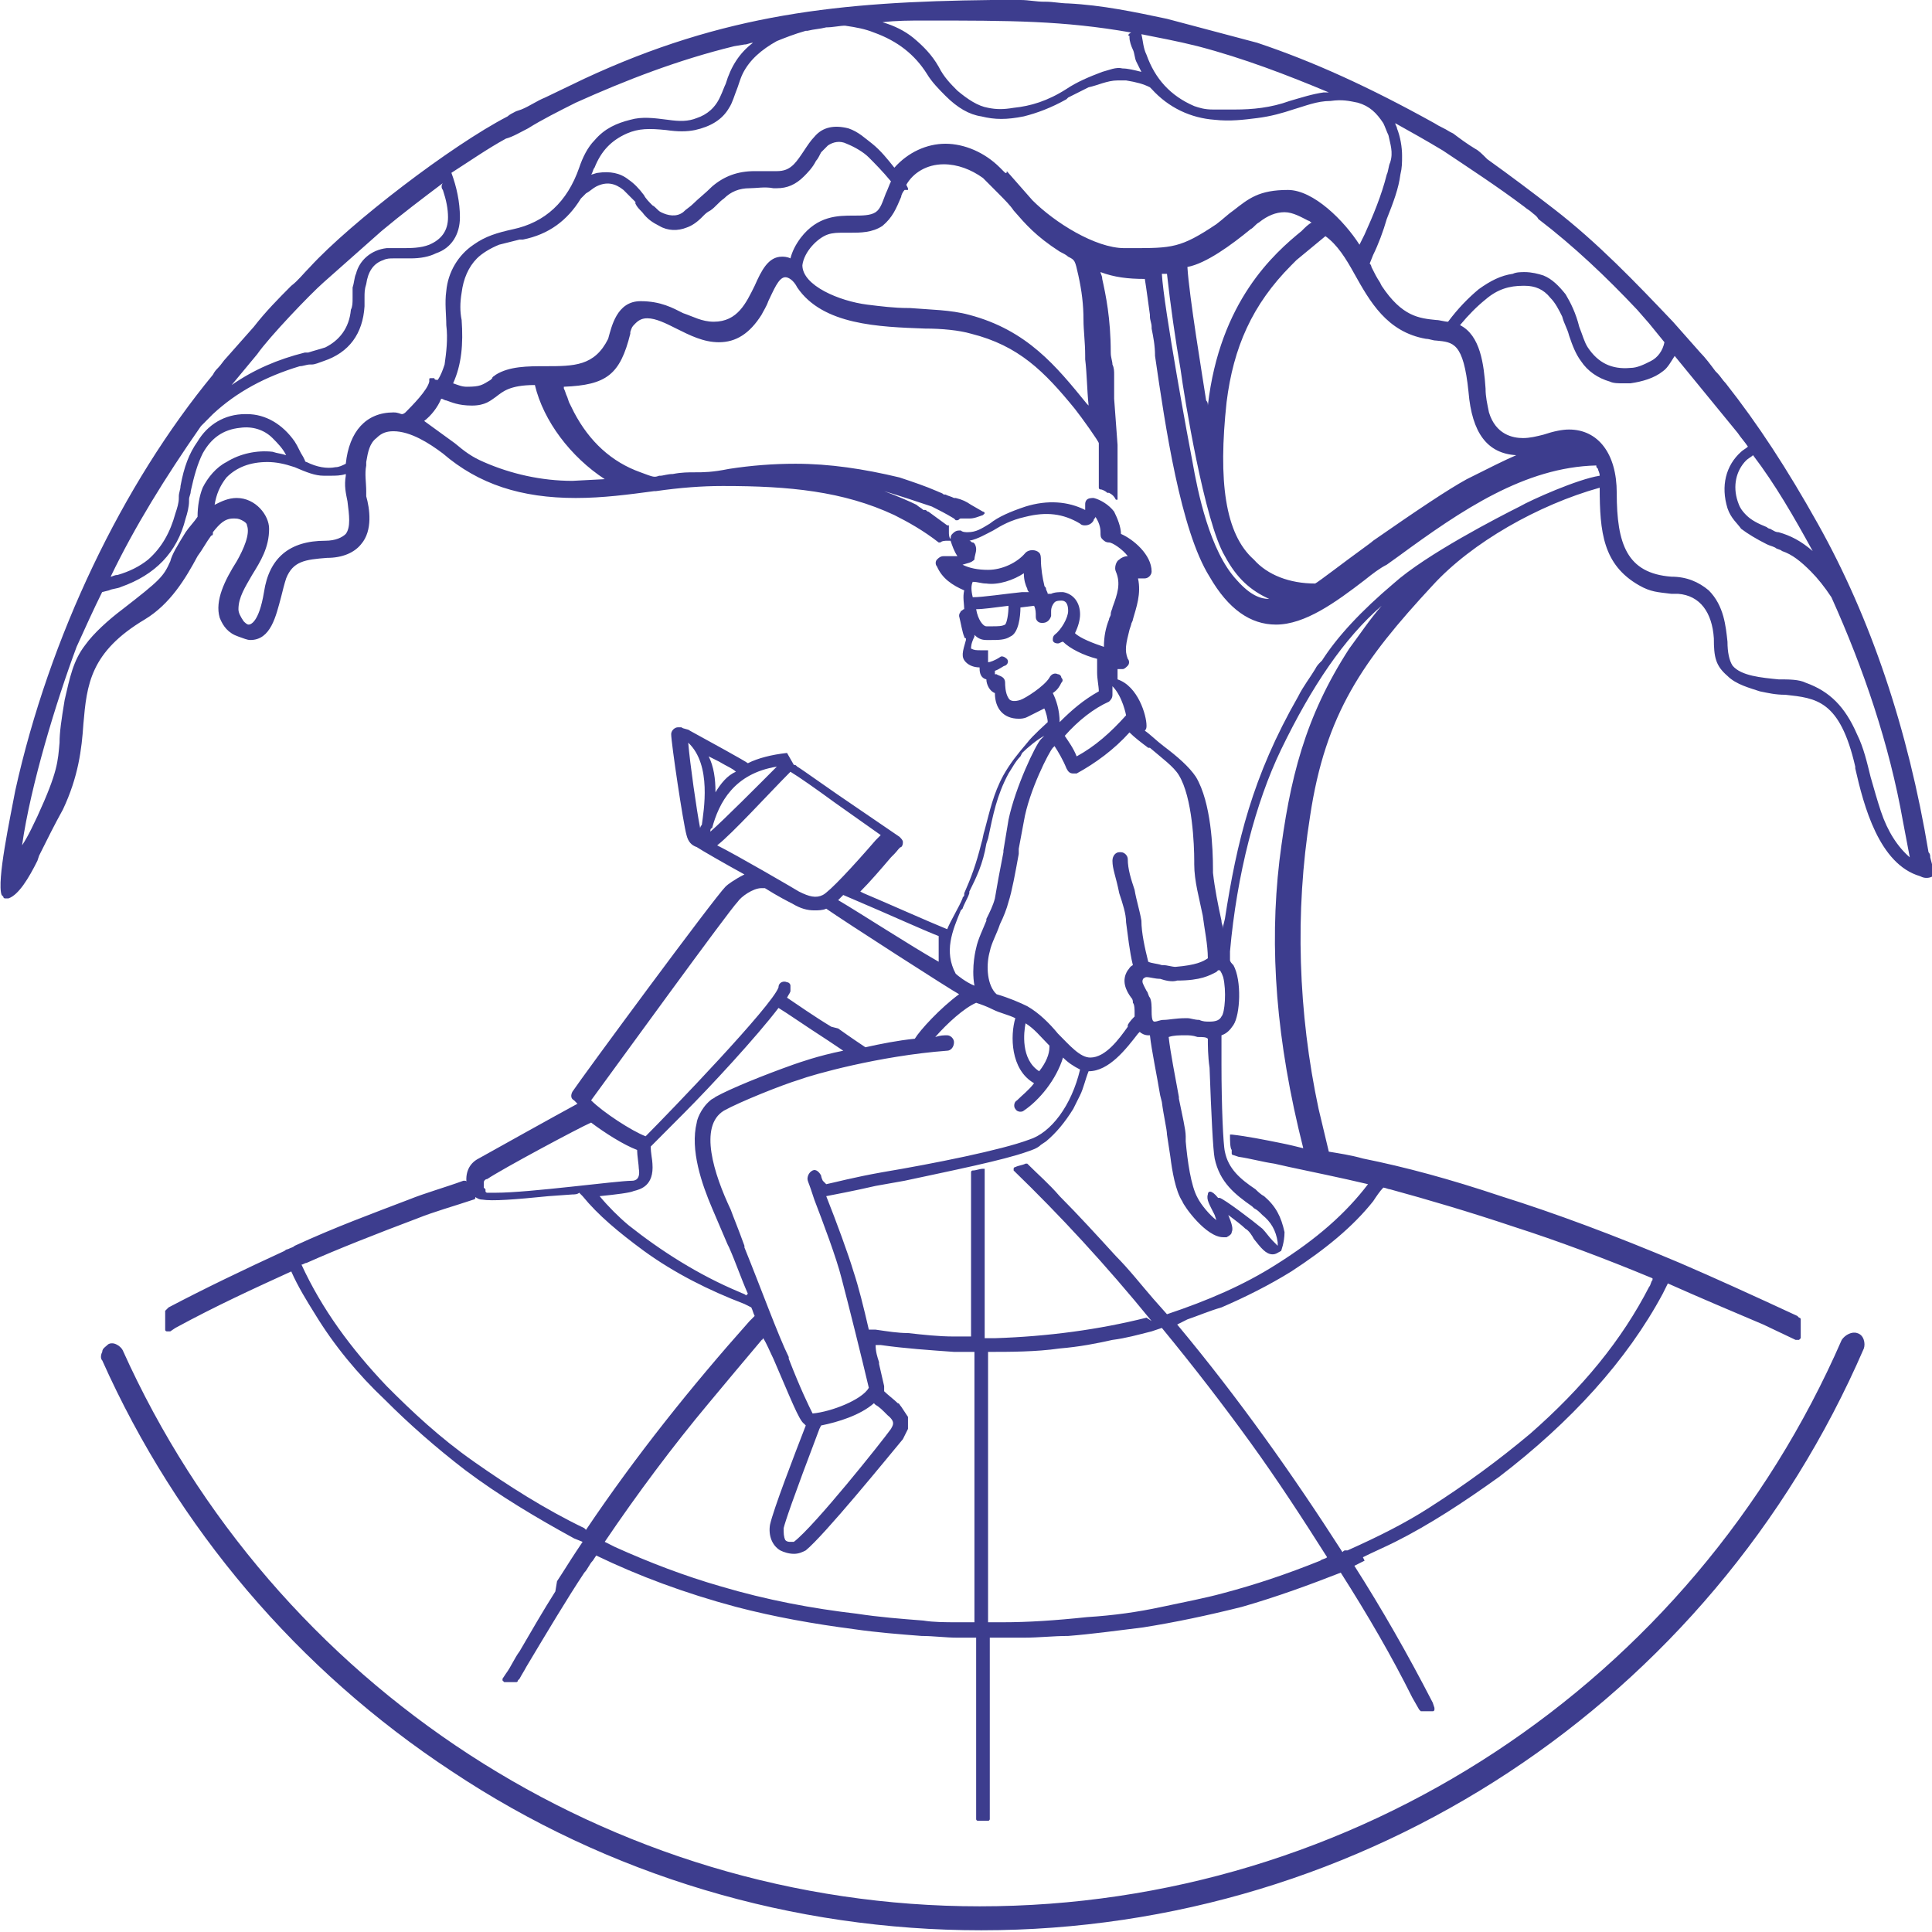 <svg width="90" height="90" viewBox="0 0 90 90" fill="none" xmlns="http://www.w3.org/2000/svg">
<g clip-path="url(#clip0_8046_807)">
<path d="M34.758 60.345C34.679 60.266 34.6 60.266 34.441 60.186C32.536 59.389 30.79 58.273 29.282 57.077C28.806 56.678 28.33 56.2 27.933 55.722C28.727 55.642 29.362 55.562 29.52 55.483C29.838 55.403 30.473 55.244 30.393 54.207C30.393 54.048 30.314 53.729 30.314 53.41L31.901 51.816C33.092 50.62 35.235 48.308 36.266 46.953C36.663 47.192 37.457 47.75 38.568 48.468L39.282 48.946C38.092 49.185 37.219 49.504 36.981 49.584C35.632 50.062 34.044 50.7 33.33 51.098C33.251 51.178 33.171 51.178 33.092 51.258C32.616 51.656 32.457 52.214 32.457 52.294C32.139 53.569 32.695 55.164 33.171 56.28C33.409 56.838 33.647 57.396 33.886 57.954L33.965 58.113C34.282 58.831 34.52 59.548 34.838 60.266L34.758 60.345ZM23.092 55.562C22.933 55.562 22.774 55.562 22.695 55.562C22.695 55.562 22.616 55.562 22.616 55.483C22.616 55.483 22.616 55.483 22.616 55.403L22.536 55.323V55.244C22.536 55.164 22.536 55.084 22.536 55.084C22.536 55.004 22.616 54.925 22.695 54.925C23.409 54.446 26.981 52.533 27.536 52.294C28.171 52.772 29.044 53.33 29.679 53.569C29.679 53.809 29.759 54.287 29.759 54.446C29.838 54.925 29.6 55.004 29.441 55.004C28.727 55.004 24.679 55.562 23.092 55.562ZM43.727 44.801C42.457 44.083 39.997 42.489 39.044 41.931C39.124 41.851 39.203 41.772 39.282 41.692L39.838 41.931C41.346 42.569 43.092 43.366 43.727 43.605C43.727 44.004 43.727 44.402 43.727 44.801ZM56.663 45.279C56.743 45.199 56.743 45.199 56.743 45.199C56.743 45.199 56.743 45.199 56.822 45.199C56.822 45.199 56.901 45.279 56.981 45.518C57.139 46.156 57.06 47.192 56.901 47.352C56.822 47.511 56.663 47.591 56.346 47.591C56.187 47.591 56.028 47.591 55.87 47.511C55.632 47.511 55.473 47.431 55.314 47.431H55.235C54.758 47.431 54.441 47.511 54.203 47.511C54.044 47.511 53.886 47.591 53.806 47.591C53.727 47.591 53.647 47.591 53.647 47.112C53.647 46.873 53.647 46.634 53.568 46.475C53.489 46.395 53.489 46.236 53.409 46.156C53.251 45.837 53.171 45.757 53.251 45.598C53.251 45.598 53.33 45.518 53.409 45.518C53.568 45.518 53.806 45.598 54.044 45.598C54.282 45.678 54.6 45.757 54.838 45.678C55.949 45.678 56.346 45.438 56.663 45.279ZM55.314 61.462C55.79 61.302 56.346 61.063 56.901 60.904C58.013 60.425 59.124 59.867 60.155 59.229C61.743 58.193 63.013 57.157 63.965 55.961C64.124 55.722 64.282 55.483 64.441 55.323C64.52 55.323 64.679 55.403 64.758 55.403C66.504 55.881 68.409 56.439 70.552 57.157C72.536 57.794 74.679 58.592 76.981 59.548V59.628C76.901 59.708 76.901 59.867 76.822 59.947C75.552 62.418 73.727 64.65 71.266 66.802C69.838 67.998 68.33 69.114 66.584 70.23C65.473 70.948 64.203 71.585 62.774 72.223H62.695C62.616 72.223 62.616 72.223 62.536 72.303C60.235 68.716 57.695 65.128 54.838 61.701L55.314 61.462ZM49.362 62.817C50.314 62.737 51.108 62.578 51.822 62.418C52.457 62.338 53.013 62.179 53.647 62.02L54.124 61.86C55.632 63.694 56.981 65.447 58.251 67.201C59.52 68.955 60.711 70.788 61.822 72.542C61.743 72.622 61.584 72.622 61.505 72.701C59.917 73.339 58.489 73.817 56.981 74.216C56.108 74.455 55.235 74.615 54.124 74.854C53.013 75.093 51.901 75.252 50.632 75.332C49.124 75.492 47.854 75.571 46.743 75.571C46.505 75.571 46.266 75.571 46.028 75.571V62.976C47.06 62.976 48.251 62.976 49.362 62.817ZM48.647 34.278L48.489 34.438C48.251 34.677 47.298 36.67 46.981 38.184C46.901 38.663 46.822 39.141 46.743 39.619V39.699C46.584 40.496 46.425 41.373 46.346 41.851C46.266 42.17 46.108 42.489 45.949 42.808V42.888C45.79 43.286 45.552 43.764 45.473 44.163C45.473 44.163 45.235 45.04 45.393 45.917C44.997 45.757 44.6 45.438 44.52 45.359C43.965 44.322 44.362 43.366 44.758 42.409L44.838 42.33C44.917 42.09 45.076 41.851 45.155 41.612V41.532C45.473 40.895 45.79 40.257 45.949 39.3L46.028 39.061C46.266 37.945 46.425 37.068 46.981 36.032C47.139 35.793 47.298 35.474 47.536 35.235L47.616 35.075C47.854 34.836 48.33 34.438 48.647 34.278ZM52.457 33.322C51.743 34.119 51.028 34.756 50.155 35.235C49.997 34.836 49.758 34.517 49.6 34.278C50.235 33.561 50.949 33.003 51.663 32.684C51.743 32.604 51.822 32.524 51.822 32.365C51.822 32.285 51.822 32.126 51.822 31.966C52.298 32.445 52.457 33.322 52.457 33.322ZM56.266 44.641C56.028 44.801 55.711 44.96 54.758 45.04C54.6 45.04 54.362 44.96 54.203 44.96H54.124C53.886 44.88 53.647 44.88 53.489 44.801C53.33 44.163 53.171 43.446 53.171 42.888C53.092 42.409 52.933 41.931 52.854 41.453C52.695 40.974 52.536 40.496 52.536 40.018C52.536 39.858 52.378 39.699 52.219 39.699C52.219 39.699 52.219 39.699 52.139 39.699C51.981 39.699 51.822 39.858 51.822 40.097C51.822 40.496 51.981 40.815 52.139 41.612C52.298 42.09 52.457 42.569 52.457 42.967C52.536 43.525 52.616 44.322 52.774 44.96C52.616 45.04 52.616 45.12 52.536 45.199C52.219 45.678 52.457 46.156 52.695 46.475C52.774 46.554 52.774 46.634 52.774 46.714C52.854 46.794 52.854 47.033 52.854 47.192C52.854 47.272 52.854 47.352 52.854 47.352C52.774 47.431 52.616 47.591 52.536 47.75V47.83C52.139 48.388 51.505 49.265 50.79 49.265C50.314 49.265 49.838 48.707 49.282 48.149C48.886 47.67 48.409 47.192 47.854 46.873C47.536 46.714 46.981 46.475 46.425 46.315L46.346 46.236C45.949 45.757 45.949 44.88 46.108 44.322C46.187 43.924 46.425 43.525 46.584 43.047C46.743 42.728 46.901 42.33 46.981 42.011C47.139 41.532 47.298 40.656 47.457 39.779V39.539C47.536 39.141 47.616 38.663 47.695 38.264C47.933 36.829 48.886 34.996 49.044 34.836L49.124 34.756C49.282 34.996 49.52 35.394 49.679 35.793C49.758 35.952 49.838 36.032 49.997 36.032C50.076 36.032 50.076 36.032 50.155 36.032C51.028 35.554 51.901 34.916 52.616 34.119C52.854 34.358 53.171 34.597 53.489 34.836H53.568C54.124 35.314 54.679 35.713 54.917 36.112C55.552 37.148 55.632 39.38 55.632 40.097V40.257C55.632 41.054 55.87 41.851 56.028 42.648C56.108 43.286 56.266 44.004 56.266 44.641ZM33.727 51.736C34.441 51.337 36.425 50.54 37.219 50.301C37.854 50.062 40.949 49.185 44.124 48.946C44.282 48.946 44.441 48.786 44.441 48.547C44.441 48.388 44.282 48.228 44.124 48.228C43.965 48.228 43.806 48.228 43.568 48.308C44.124 47.67 44.917 46.953 45.473 46.714C45.711 46.794 45.949 46.873 46.266 47.033C46.584 47.192 46.981 47.272 47.298 47.431C47.06 48.228 47.06 49.823 48.171 50.461C47.933 50.779 47.616 51.019 47.378 51.258C47.219 51.337 47.219 51.577 47.298 51.656C47.378 51.816 47.616 51.816 47.695 51.736C48.409 51.258 49.203 50.301 49.52 49.265C49.758 49.504 49.997 49.663 50.314 49.823C49.917 51.497 48.965 52.772 47.933 53.091C46.663 53.569 43.489 54.207 41.108 54.606C39.758 54.845 38.886 55.084 38.489 55.164L38.33 55.004C38.251 54.845 38.251 54.765 38.251 54.765C38.171 54.606 38.013 54.446 37.854 54.526C37.695 54.606 37.616 54.765 37.616 54.925C37.616 55.004 37.695 55.164 37.774 55.403L37.933 55.881C38.33 56.918 38.965 58.592 39.203 59.548C39.52 60.744 40.155 63.295 40.473 64.65C40.155 65.208 38.727 65.766 37.854 65.846C37.695 65.527 37.298 64.73 36.743 63.295V63.215C36.266 62.259 35.393 59.867 34.679 58.113V58.034C34.362 57.157 34.124 56.599 34.044 56.36C33.251 54.686 32.536 52.453 33.727 51.736ZM56.266 55.642C56.187 55.881 56.346 56.12 56.584 56.599L56.663 56.838C56.346 56.599 55.949 56.12 55.79 55.802C55.473 55.244 55.314 54.048 55.235 53.171V52.932C55.235 52.613 55.076 51.975 54.917 51.178V51.098C54.758 50.221 54.52 49.026 54.441 48.308C54.679 48.228 54.917 48.228 55.235 48.228C55.393 48.228 55.552 48.228 55.79 48.308C56.028 48.308 56.187 48.308 56.266 48.388C56.266 48.707 56.266 49.185 56.346 49.743C56.425 51.895 56.505 53.569 56.584 53.968C56.822 55.084 57.536 55.642 58.33 56.2L58.409 56.28C58.568 56.36 58.647 56.439 58.806 56.599C59.203 56.918 59.441 57.316 59.52 57.874V57.954V58.034C59.441 57.954 59.362 57.874 59.282 57.794C59.124 57.635 58.965 57.396 58.806 57.236C58.33 56.838 57.06 55.881 56.822 55.802H56.743C56.425 55.403 56.266 55.483 56.266 55.642ZM47.774 47.67C48.171 47.91 48.489 48.308 48.806 48.627L48.886 48.707V48.786C48.886 49.105 48.727 49.504 48.409 49.903C47.536 49.345 47.695 48.069 47.774 47.67ZM38.251 66.404C39.044 66.245 40.076 65.926 40.711 65.368L40.79 65.447C40.949 65.527 41.108 65.686 41.346 65.926C41.743 66.245 41.584 66.404 41.505 66.563C41.108 67.121 37.933 71.107 36.981 71.825C36.981 71.825 36.901 71.825 36.822 71.825C36.743 71.825 36.663 71.825 36.584 71.745C36.505 71.585 36.505 71.426 36.505 71.187C36.584 70.868 36.901 69.911 38.171 66.563L38.251 66.404ZM46.981 28.22C46.981 28.618 46.901 29.017 46.822 29.096C46.663 29.176 46.505 29.176 46.187 29.176H45.949C45.79 29.176 45.552 28.857 45.473 28.379C45.79 28.379 46.346 28.299 46.981 28.22ZM47.695 26.705C47.695 27.024 47.774 27.263 47.854 27.422C47.854 27.502 47.933 27.582 47.933 27.582H47.616C46.822 27.662 45.79 27.821 45.314 27.821C45.235 27.502 45.235 27.263 45.314 27.104C45.552 27.104 45.711 27.183 45.949 27.183C46.505 27.263 47.219 27.024 47.695 26.705ZM45.473 25.589C45.473 25.43 45.393 25.27 45.314 25.27C45.235 25.27 45.235 25.19 45.155 25.19C45.552 25.111 45.949 24.872 46.266 24.712C46.663 24.473 47.06 24.234 47.774 24.074C48.727 23.835 49.52 23.915 50.314 24.393C50.393 24.473 50.473 24.473 50.552 24.473C50.711 24.473 50.87 24.393 50.949 24.234C50.949 24.154 51.028 24.154 51.028 24.074C51.187 24.314 51.266 24.553 51.266 24.792C51.266 24.951 51.266 25.031 51.346 25.111C51.425 25.19 51.505 25.27 51.663 25.27C51.822 25.27 52.298 25.589 52.536 25.908C52.377 25.908 52.219 25.988 52.139 26.067C51.981 26.147 51.901 26.466 51.981 26.625C52.219 27.183 52.06 27.662 51.822 28.299C51.822 28.379 51.743 28.459 51.743 28.618C51.743 28.698 51.663 28.778 51.663 28.857C51.505 29.256 51.425 29.655 51.425 30.133C50.949 29.973 50.314 29.734 50.076 29.495C50.235 29.176 50.314 28.857 50.314 28.618C50.314 28.06 49.997 27.662 49.52 27.582C49.362 27.582 49.124 27.582 48.965 27.662H48.806C48.806 27.582 48.727 27.502 48.727 27.422C48.727 27.343 48.647 27.343 48.647 27.263C48.568 26.944 48.489 26.466 48.489 26.067C48.489 25.988 48.489 25.828 48.409 25.748C48.251 25.589 47.933 25.589 47.774 25.748C47.378 26.227 46.663 26.546 46.028 26.546C45.552 26.546 45.155 26.466 44.838 26.306C45.076 26.227 45.235 26.227 45.393 26.067C45.393 25.908 45.473 25.748 45.473 25.589ZM46.822 31.01C46.981 30.93 46.981 30.771 46.901 30.691C46.822 30.611 46.663 30.531 46.584 30.611C46.346 30.771 46.108 30.85 46.028 30.85C46.028 30.771 46.028 30.691 46.028 30.531V30.372V30.292H45.949H45.711C45.473 30.292 45.393 30.292 45.235 30.213C45.235 30.133 45.235 29.973 45.393 29.655C45.393 29.575 45.393 29.575 45.393 29.575C45.552 29.734 45.711 29.814 45.949 29.814H46.187C46.505 29.814 46.822 29.814 47.06 29.655C47.457 29.495 47.536 28.698 47.536 28.299L48.171 28.22C48.251 28.379 48.251 28.538 48.251 28.698C48.251 28.778 48.251 28.857 48.33 28.937C48.409 29.017 48.489 29.017 48.568 29.017C48.727 29.017 48.886 28.937 48.965 28.698V28.459C48.965 28.299 49.044 28.14 49.124 28.06C49.203 27.98 49.362 27.98 49.441 27.98C49.52 27.98 49.758 27.98 49.758 28.459C49.758 28.778 49.441 29.336 49.124 29.575C49.044 29.655 49.044 29.734 49.044 29.814C49.044 29.894 49.124 29.973 49.282 29.973C49.362 29.973 49.441 29.894 49.52 29.894C49.838 30.213 50.473 30.531 51.108 30.691C51.108 30.85 51.108 31.09 51.108 31.249V31.329C51.108 31.648 51.187 31.966 51.187 32.206C50.473 32.604 49.917 33.082 49.362 33.64C49.362 33.082 49.203 32.604 49.044 32.285C49.282 32.126 49.362 31.966 49.441 31.807C49.52 31.727 49.52 31.648 49.441 31.568C49.441 31.488 49.362 31.408 49.282 31.408C49.124 31.329 48.965 31.408 48.886 31.568C48.647 31.966 47.774 32.524 47.536 32.604C47.298 32.684 47.06 32.684 46.981 32.524C46.822 32.285 46.822 31.887 46.822 31.807C46.822 31.488 46.505 31.488 46.425 31.408H46.346C46.346 31.408 46.346 31.329 46.346 31.249C46.584 31.169 46.743 31.01 46.822 31.01ZM35.473 41.373C35.552 41.373 35.552 41.373 35.632 41.373C36.266 41.772 36.743 42.011 36.901 42.09C37.298 42.33 37.616 42.409 37.933 42.409C38.092 42.409 38.33 42.409 38.489 42.33C39.282 42.888 44.362 46.156 44.679 46.315C43.806 46.953 42.854 47.989 42.616 48.388C41.822 48.468 41.028 48.627 40.314 48.786C40.076 48.627 39.6 48.308 39.044 47.91L38.727 47.83C37.933 47.352 37.139 46.794 36.663 46.475C36.743 46.315 36.822 46.236 36.822 46.156C36.822 46.076 36.822 45.996 36.822 45.917C36.822 45.837 36.743 45.757 36.663 45.757C36.505 45.678 36.266 45.757 36.266 45.996C35.949 46.873 31.266 51.736 30.076 52.932C29.441 52.693 28.092 51.816 27.536 51.258C28.647 49.743 33.965 42.409 34.362 42.011C34.52 41.772 35.076 41.373 35.473 41.373ZM38.33 41.692C38.013 41.851 37.695 41.772 37.219 41.532C36.822 41.293 34.362 39.858 33.409 39.38C34.124 38.822 35.79 36.989 36.822 35.952C37.219 36.191 38.013 36.749 38.886 37.387L41.028 38.902L40.79 39.141C39.758 40.337 38.647 41.532 38.33 41.692ZM59.679 53.251C58.886 53.091 58.092 52.932 57.378 52.852H57.298V52.932C57.298 53.091 57.298 53.49 57.378 53.569C57.378 53.649 57.378 53.649 57.378 53.649C57.378 53.649 57.378 53.649 57.378 53.729C57.378 53.729 57.378 53.809 57.457 53.809L57.695 53.888C58.251 53.968 58.806 54.128 59.362 54.207L60.076 54.367C61.187 54.606 62.378 54.845 63.727 55.164C62.695 56.519 61.346 57.715 59.441 58.91C57.933 59.867 56.266 60.585 54.362 61.222L53.727 60.505C53.171 59.867 52.616 59.15 51.981 58.512C51.108 57.555 50.235 56.599 49.362 55.722C48.886 55.164 48.33 54.686 47.854 54.207H47.774C47.616 54.287 47.457 54.287 47.298 54.367C47.298 54.367 47.219 54.367 47.219 54.446V54.526C49.362 56.599 51.505 58.91 53.647 61.541L53.409 61.382C51.187 61.94 48.806 62.259 46.346 62.338H45.87V54.526V54.446H45.79C45.632 54.446 45.473 54.526 45.314 54.526C45.235 54.526 45.235 54.606 45.235 54.606V62.259C45.076 62.259 44.917 62.259 44.838 62.259H44.441C43.727 62.259 43.013 62.179 42.298 62.099C41.822 62.099 41.346 62.02 40.79 61.94H40.711H40.632H40.473C40.235 60.904 39.997 59.947 39.758 59.229C39.52 58.432 38.965 56.918 38.489 55.722C38.886 55.642 39.758 55.483 40.79 55.244L42.139 55.004C44.362 54.526 46.743 54.048 47.854 53.649C48.092 53.569 48.33 53.49 48.489 53.33L48.727 53.171C49.203 52.772 49.6 52.294 49.997 51.656L50.314 51.019C50.473 50.7 50.552 50.301 50.711 49.903C51.663 49.903 52.457 48.866 53.013 48.149L53.092 48.069C53.171 48.149 53.33 48.228 53.489 48.228H53.568C53.647 48.946 53.886 50.062 54.044 51.019L54.124 51.337C54.203 51.975 54.362 52.613 54.362 52.852L54.52 53.888C54.6 54.526 54.758 55.483 55.076 55.961C55.155 56.2 56.187 57.635 56.981 57.635C57.06 57.635 57.139 57.635 57.139 57.635C57.298 57.555 57.378 57.476 57.378 57.396C57.457 57.236 57.378 56.997 57.219 56.599C57.536 56.838 57.854 57.077 58.013 57.236C58.171 57.316 58.33 57.555 58.409 57.715C58.727 58.113 58.965 58.432 59.282 58.432C59.441 58.432 59.52 58.352 59.679 58.273C59.679 58.273 59.838 57.874 59.838 57.396C59.679 56.678 59.441 56.2 58.886 55.722C58.727 55.642 58.568 55.483 58.489 55.403C57.774 54.925 57.219 54.446 57.06 53.649C56.981 53.33 56.901 51.497 56.901 49.584V49.345C56.901 48.866 56.901 48.468 56.901 48.228C57.139 48.149 57.298 47.989 57.457 47.75C57.774 47.272 57.854 45.678 57.457 44.96C57.378 44.88 57.298 44.801 57.298 44.721C57.298 44.721 57.298 44.721 57.298 44.641V44.402V44.322C57.616 40.735 58.489 37.387 59.679 34.916C61.108 31.966 62.616 29.734 64.362 28.22C63.806 28.857 63.33 29.575 62.854 30.213C60.79 33.401 60.076 36.271 59.6 40.097C59.124 44.163 59.441 48.468 60.711 53.49C60.393 53.41 60.076 53.33 59.679 53.251ZM33.092 38.742C33.092 38.663 33.092 38.583 33.171 38.583C33.489 37.387 34.203 36.032 36.187 35.713C35.314 36.59 33.727 38.184 33.092 38.742ZM33.33 36.909C33.33 36.271 33.251 35.713 33.013 35.235L33.489 35.474C33.886 35.713 34.124 35.793 34.282 35.952C33.886 36.112 33.568 36.51 33.33 36.909ZM32.616 38.583C32.457 37.786 32.139 35.554 32.06 34.597C33.171 35.633 32.774 37.786 32.695 38.423C32.616 38.503 32.616 38.583 32.616 38.583ZM35.552 62.338C35.711 62.578 35.87 62.976 36.028 63.295C36.822 65.128 37.219 66.165 37.457 66.324L37.536 66.404C36.981 67.839 36.028 70.31 35.87 71.028C35.79 71.506 35.949 71.984 36.346 72.223C36.505 72.303 36.743 72.383 36.981 72.383C37.219 72.383 37.378 72.303 37.536 72.223C38.409 71.506 41.266 67.998 42.06 67.042L42.298 66.563C42.298 66.563 42.298 66.563 42.298 66.484C42.298 66.484 42.298 66.404 42.298 66.324V66.085C42.298 66.085 42.298 66.085 42.298 66.005L41.981 65.527C41.901 65.447 41.901 65.368 41.822 65.368C41.663 65.208 41.346 64.969 41.187 64.81C41.187 64.73 41.187 64.65 41.187 64.57C41.108 64.252 41.028 63.853 40.949 63.534V63.454C40.87 63.215 40.79 62.976 40.79 62.657C40.87 62.657 40.87 62.657 40.949 62.657H41.028C42.139 62.817 43.33 62.896 44.441 62.976C44.6 62.976 44.758 62.976 44.838 62.976H45.393V75.571C45.155 75.571 44.917 75.571 44.758 75.571H44.6C44.044 75.571 43.489 75.571 43.013 75.492C41.981 75.412 40.949 75.332 39.917 75.173C37.854 74.934 35.711 74.535 33.568 73.897C31.901 73.419 30.235 72.781 28.647 72.064C28.489 71.984 28.33 71.904 28.171 71.825C29.679 69.593 31.346 67.361 33.013 65.368C33.806 64.411 34.679 63.375 35.552 62.338C35.473 62.498 35.473 62.418 35.552 62.338ZM84.441 25.669C83.885 25.19 83.409 24.951 82.854 24.792C82.695 24.792 82.616 24.712 82.457 24.632C82.378 24.632 82.298 24.553 82.298 24.553C81.901 24.393 81.584 24.234 81.346 23.995C81.108 23.756 81.028 23.596 80.949 23.357C80.711 22.64 80.87 21.922 81.346 21.444C81.425 21.364 81.584 21.284 81.663 21.205C82.695 22.56 83.568 24.074 84.441 25.669ZM69.203 18.096C69.124 16.98 68.965 15.624 68.013 15.146C68.409 14.668 68.806 14.269 69.203 13.95C69.758 13.472 70.314 13.313 70.949 13.313H71.028C71.504 13.313 71.901 13.472 72.219 13.871C72.457 14.11 72.616 14.429 72.774 14.748C72.854 15.066 73.013 15.306 73.092 15.624C73.251 16.103 73.409 16.501 73.647 16.82C73.965 17.299 74.441 17.617 74.997 17.777C75.155 17.857 75.393 17.857 75.632 17.857C75.711 17.857 75.87 17.857 75.949 17.857C76.504 17.777 77.06 17.617 77.457 17.299C77.695 17.139 77.854 16.82 78.013 16.581L80.949 20.168C81.108 20.407 81.266 20.567 81.425 20.806C81.346 20.886 81.187 20.965 81.108 21.045C80.393 21.683 80.155 22.64 80.473 23.676C80.632 24.154 80.949 24.393 81.108 24.632C81.425 24.872 81.822 25.111 82.298 25.35C82.457 25.43 82.536 25.43 82.695 25.509C82.774 25.589 82.933 25.589 83.013 25.669C83.489 25.828 83.885 26.147 84.362 26.625C84.679 26.944 84.997 27.343 85.314 27.821C86.822 31.169 88.013 34.677 88.647 38.264L88.965 39.938C88.409 39.46 87.933 38.742 87.616 37.786C87.457 37.307 87.298 36.749 87.139 36.191C86.981 35.554 86.822 34.836 86.504 34.198C85.949 32.923 85.235 32.206 84.124 31.807C83.806 31.648 83.33 31.648 82.854 31.648C82.06 31.568 81.108 31.488 80.711 31.01C80.552 30.771 80.473 30.372 80.473 29.894C80.393 29.176 80.314 28.22 79.6 27.502C79.124 27.104 78.568 26.864 77.854 26.864C75.79 26.705 75.314 25.35 75.314 22.958C75.314 21.125 74.441 20.009 73.092 20.009C72.774 20.009 72.378 20.089 71.901 20.248C71.584 20.328 71.266 20.407 70.949 20.407C70.473 20.407 69.679 20.248 69.362 19.212C69.282 18.813 69.203 18.494 69.203 18.096ZM57.139 18.733C57.457 16.183 58.33 14.19 60.155 12.356C60.314 12.197 60.314 12.197 60.393 12.117L61.743 11.001C62.298 11.399 62.695 12.037 63.092 12.755C63.806 14.03 64.6 15.465 66.425 15.784C66.584 15.784 66.743 15.864 66.901 15.864C67.695 15.943 68.171 15.943 68.409 18.255C68.568 20.168 69.282 21.125 70.632 21.205C70.076 21.444 69.441 21.763 68.33 22.321C67.457 22.799 66.028 23.756 63.965 25.19C63.886 25.27 63.647 25.43 63.33 25.669C62.774 26.067 61.425 27.104 61.266 27.183C60.076 27.183 59.044 26.785 58.409 26.067C57.06 24.872 56.743 22.4 57.139 18.733ZM52.616 1.674V1.754C52.616 1.913 52.695 2.152 52.774 2.312C52.854 2.471 52.854 2.71 52.933 2.87C53.013 3.029 53.092 3.189 53.171 3.348C52.854 3.268 52.536 3.189 52.298 3.189C51.981 3.109 51.663 3.268 51.346 3.348C50.711 3.587 50.155 3.826 49.679 4.145C48.806 4.703 48.013 4.942 47.219 5.022C46.743 5.102 46.425 5.102 46.028 5.022C45.552 4.942 45.076 4.624 44.6 4.225C44.282 3.906 43.965 3.587 43.727 3.109C43.409 2.551 43.013 2.152 42.536 1.754C42.139 1.435 41.663 1.196 41.108 1.036C41.743 0.957 42.378 0.957 43.092 0.957C47.06 0.957 49.52 0.957 52.695 1.515C52.536 1.594 52.536 1.674 52.616 1.674ZM61.663 4.305C61.108 4.384 60.632 4.544 60.076 4.703C59.203 5.022 58.33 5.102 57.536 5.102H57.457C57.219 5.102 56.901 5.102 56.505 5.102C56.108 5.102 55.87 5.022 55.632 4.942C54.52 4.464 53.806 3.667 53.409 2.551C53.251 2.232 53.251 1.913 53.171 1.594C53.965 1.754 54.838 1.913 55.79 2.152C57.933 2.71 59.997 3.508 61.901 4.305C61.822 4.305 61.743 4.305 61.663 4.305ZM76.901 16.82C76.584 16.98 76.266 17.139 75.949 17.139C75.076 17.219 74.441 16.9 73.965 16.183C73.806 15.943 73.727 15.624 73.568 15.226C73.409 14.588 73.171 14.11 72.933 13.711C72.616 13.313 72.298 12.994 71.901 12.834C71.663 12.755 71.346 12.675 71.028 12.675C70.87 12.675 70.632 12.675 70.473 12.755C69.917 12.834 69.441 13.073 68.885 13.472C68.409 13.871 67.933 14.349 67.457 14.987C67.298 14.987 67.06 14.907 66.901 14.907C66.108 14.827 65.314 14.748 64.362 13.313L64.282 13.153C64.124 12.914 64.044 12.755 63.886 12.436C63.886 12.356 63.806 12.276 63.806 12.276L63.965 11.878C64.203 11.399 64.441 10.762 64.6 10.204C64.917 9.407 65.155 8.769 65.235 8.131C65.314 7.812 65.314 7.573 65.314 7.254C65.314 6.856 65.235 6.377 65.076 5.979C65.076 5.899 64.997 5.819 64.997 5.74C65.711 6.138 66.425 6.537 67.219 7.015C68.409 7.812 69.758 8.689 71.028 9.646C71.108 9.725 71.266 9.805 71.346 9.885C71.425 9.965 71.584 10.044 71.663 10.204C73.33 11.479 74.838 12.914 76.266 14.429L76.822 15.066L77.536 15.943C77.457 16.342 77.219 16.661 76.901 16.82ZM58.251 10.682C58.409 10.602 58.489 10.443 58.647 10.363C59.044 10.044 59.441 9.885 59.838 9.885C60.235 9.885 60.632 10.124 60.949 10.283C61.028 10.283 61.028 10.363 61.108 10.363C60.949 10.443 60.79 10.602 60.632 10.762C59.362 11.798 56.822 14.03 56.266 18.893C56.266 18.813 56.266 18.733 56.187 18.654C56.028 17.617 55.393 13.791 55.314 12.436C56.187 12.276 57.378 11.399 58.251 10.682ZM46.743 7.972C46.663 7.892 46.663 7.892 46.584 7.812C45.87 7.095 44.917 6.696 44.044 6.696C43.171 6.696 42.298 7.095 41.663 7.812C41.346 7.414 41.028 7.015 40.632 6.696C40.314 6.457 39.997 6.138 39.52 5.979C38.886 5.819 38.33 5.899 37.933 6.377C37.774 6.537 37.616 6.776 37.457 7.015C37.298 7.254 37.139 7.493 36.981 7.653C36.743 7.892 36.505 7.972 36.187 7.972H36.108C35.79 7.972 35.473 7.972 35.155 7.972C34.362 7.972 33.727 8.211 33.171 8.689C32.854 9.008 32.536 9.247 32.298 9.486C32.139 9.646 31.981 9.725 31.822 9.885C31.505 10.124 31.108 10.044 30.79 9.885C30.631 9.805 30.552 9.646 30.393 9.566C30.235 9.407 30.076 9.247 29.997 9.088C29.759 8.769 29.52 8.53 29.282 8.37C28.886 8.051 28.409 7.972 27.854 8.051C27.774 8.051 27.616 8.131 27.536 8.131C27.616 8.051 27.616 7.892 27.695 7.812C28.012 7.015 28.489 6.537 29.203 6.218C29.759 5.979 30.235 5.979 31.028 6.058C31.584 6.138 31.981 6.138 32.378 6.058C33.092 5.899 33.647 5.58 33.965 5.022C34.124 4.783 34.203 4.464 34.362 4.066C34.441 3.826 34.52 3.587 34.6 3.428C34.917 2.79 35.473 2.312 36.187 1.913C36.584 1.754 36.981 1.594 37.536 1.435C37.536 1.435 37.536 1.435 37.616 1.435C37.933 1.355 38.171 1.355 38.489 1.275C38.806 1.275 39.124 1.196 39.362 1.196C39.917 1.275 40.314 1.355 40.711 1.515C41.822 1.913 42.616 2.551 43.171 3.428C43.409 3.826 43.727 4.145 44.044 4.464C44.6 5.022 45.155 5.341 45.711 5.421C46.346 5.58 46.901 5.58 47.695 5.421C48.33 5.261 48.965 5.022 49.679 4.624L49.758 4.544C50.076 4.384 50.393 4.225 50.711 4.066C51.108 3.986 51.584 3.747 52.06 3.747C52.219 3.747 52.298 3.747 52.457 3.747C52.933 3.826 53.251 3.906 53.568 4.066L53.647 4.145C54.441 5.022 55.473 5.5 56.584 5.58C57.298 5.66 57.933 5.58 58.568 5.5C59.203 5.421 59.758 5.261 60.235 5.102C60.79 4.942 61.346 4.703 61.981 4.703C62.536 4.624 62.854 4.703 63.251 4.783C63.806 4.942 64.124 5.261 64.441 5.74C64.52 5.899 64.6 6.138 64.679 6.298C64.758 6.696 64.917 7.095 64.758 7.573C64.679 7.733 64.679 7.972 64.6 8.131C64.362 9.088 63.965 10.044 63.568 10.921C63.489 11.081 63.409 11.24 63.33 11.399C62.616 10.283 61.187 8.849 59.997 8.849C58.647 8.849 58.171 9.247 57.457 9.805C57.219 9.965 56.981 10.204 56.663 10.443C54.997 11.559 54.6 11.559 52.695 11.559H52.378C51.028 11.559 49.124 10.363 48.092 9.327L46.901 7.972C46.901 8.131 46.822 8.051 46.743 7.972ZM38.568 10.921C38.806 10.841 39.044 10.841 39.282 10.841C39.362 10.841 39.441 10.841 39.6 10.841C40.076 10.841 40.632 10.841 41.108 10.523C41.584 10.124 41.743 9.725 41.981 9.167C41.981 9.088 42.06 8.928 42.139 8.849H42.219H42.298V8.769L42.219 8.609C42.536 8.051 43.171 7.653 43.965 7.653C44.6 7.653 45.235 7.892 45.79 8.291L46.505 9.008C46.822 9.327 47.06 9.566 47.219 9.805C47.774 10.443 48.251 11.001 49.362 11.718C49.52 11.798 49.679 11.878 49.758 11.957C50.076 12.117 50.076 12.117 50.235 12.834C50.393 13.552 50.473 14.19 50.473 14.907C50.473 15.385 50.552 15.943 50.552 16.581V16.741C50.632 17.378 50.632 18.096 50.711 18.893L50.632 18.813C49.203 17.059 47.854 15.385 45.155 14.668C44.282 14.429 43.33 14.429 42.378 14.349H42.298C41.663 14.349 41.028 14.269 40.393 14.19C39.124 14.03 37.378 13.313 37.378 12.356C37.457 11.718 38.092 11.081 38.568 10.921ZM25.393 17.059C24.6 17.059 23.727 17.059 23.092 17.458C23.012 17.538 22.933 17.538 22.933 17.617L22.854 17.697C22.457 17.936 22.378 18.016 21.743 18.016C21.505 18.016 21.346 17.936 21.108 17.857C21.505 16.98 21.584 16.023 21.505 14.907C21.425 14.508 21.425 14.11 21.505 13.632C21.584 12.994 21.822 12.436 22.219 12.037C22.457 11.798 22.854 11.559 23.251 11.399C23.568 11.32 23.886 11.24 24.203 11.16H24.362C25.552 10.921 26.425 10.283 27.06 9.247C27.14 9.167 27.14 9.167 27.219 9.088L27.298 9.008C27.457 8.928 27.616 8.769 27.774 8.689C28.251 8.45 28.647 8.53 29.044 8.849C29.203 9.008 29.362 9.167 29.6 9.407V9.486C29.679 9.646 29.759 9.725 29.917 9.885C30.155 10.204 30.393 10.363 30.711 10.523C31.108 10.762 31.584 10.762 31.981 10.602C32.219 10.523 32.457 10.363 32.695 10.124L32.774 10.044C32.854 9.965 32.933 9.885 33.092 9.805C33.33 9.646 33.489 9.407 33.727 9.247C34.044 8.928 34.441 8.769 34.917 8.769C35.235 8.769 35.632 8.689 36.028 8.769C36.108 8.769 36.108 8.769 36.187 8.769C36.663 8.769 37.06 8.609 37.457 8.211C37.616 8.051 37.854 7.812 38.013 7.493C38.092 7.414 38.171 7.254 38.251 7.095C38.409 6.935 38.489 6.856 38.568 6.776C38.806 6.616 39.124 6.537 39.441 6.696C39.838 6.856 40.235 7.095 40.473 7.334C40.79 7.653 41.108 7.972 41.505 8.45C41.425 8.609 41.346 8.849 41.266 9.008C41.108 9.407 41.028 9.725 40.79 9.885C40.552 10.044 40.155 10.044 39.758 10.044C39.044 10.044 38.092 10.044 37.298 11.081C37.06 11.399 36.901 11.718 36.822 12.037C36.663 11.957 36.505 11.957 36.425 11.957C35.79 11.957 35.473 12.595 35.155 13.313C34.758 14.11 34.362 14.987 33.251 14.987C32.695 14.987 32.298 14.748 31.822 14.588C31.346 14.349 30.79 14.03 29.838 14.03C28.727 14.03 28.489 15.226 28.33 15.784C27.695 17.059 26.743 17.059 25.393 17.059ZM20.552 18.574C20.631 18.574 20.711 18.654 20.79 18.654C21.028 18.733 21.346 18.893 21.981 18.893C22.616 18.893 22.854 18.654 23.092 18.494C23.409 18.255 23.727 17.936 24.917 17.936C25.314 19.61 26.584 21.284 28.171 22.321L26.663 22.4C25.235 22.4 23.806 22.081 22.536 21.523C21.981 21.284 21.663 21.045 21.187 20.647L19.759 19.61C20.076 19.371 20.393 18.973 20.552 18.574ZM20.631 8.849C20.79 9.327 20.87 9.725 20.87 10.124C20.87 10.762 20.552 11.16 19.997 11.399C19.6 11.559 19.124 11.559 18.727 11.559H18.489C18.33 11.559 18.171 11.559 18.012 11.559C17.298 11.639 16.743 12.117 16.584 12.755C16.505 12.914 16.505 13.153 16.425 13.392C16.425 13.552 16.425 13.711 16.425 13.871C16.425 14.11 16.425 14.269 16.346 14.429C16.266 15.306 15.79 15.864 15.155 16.183C14.917 16.262 14.6 16.342 14.362 16.422H14.203C12.933 16.741 11.822 17.219 10.79 17.936L11.981 16.501C12.536 15.704 14.441 13.711 15.076 13.153L17.774 10.762C18.727 9.965 19.679 9.247 20.631 8.53C20.552 8.609 20.552 8.769 20.631 8.849ZM15.632 21.763C15.235 21.842 14.758 21.763 14.282 21.523C14.282 21.523 14.203 21.523 14.203 21.444L14.124 21.284C13.965 21.045 13.886 20.806 13.727 20.567C13.171 19.77 12.378 19.291 11.505 19.291H11.425C10.473 19.291 9.679 19.77 9.203 20.567C8.806 21.125 8.568 21.763 8.409 22.64C8.409 22.799 8.33 22.958 8.33 23.118V23.198C8.33 23.437 8.251 23.676 8.171 23.915C7.933 24.792 7.536 25.509 6.901 26.067C6.505 26.386 6.028 26.625 5.473 26.785C5.314 26.785 5.235 26.864 5.155 26.864C6.266 24.553 7.695 22.241 9.362 19.849L9.441 19.77C9.52 19.69 9.52 19.69 9.6 19.61C9.679 19.531 9.838 19.371 9.917 19.291C11.028 18.255 12.378 17.538 13.965 17.059C14.124 17.059 14.282 16.98 14.441 16.98H14.52C14.679 16.98 14.838 16.9 15.076 16.82C16.266 16.422 16.901 15.545 16.981 14.269C16.981 14.19 16.981 14.11 16.981 13.95V13.871C16.981 13.632 16.981 13.472 17.06 13.233C17.14 12.675 17.378 12.276 17.854 12.117C18.012 12.037 18.171 12.037 18.33 12.037C18.409 12.037 18.489 12.037 18.568 12.037H18.965H19.124C19.6 12.037 19.997 11.957 20.314 11.798C21.028 11.559 21.425 10.921 21.425 10.124C21.425 9.407 21.266 8.689 21.028 8.051C21.901 7.493 22.695 6.935 23.568 6.457C23.886 6.377 24.282 6.138 24.6 5.979C25.235 5.58 26.028 5.182 26.822 4.783C29.124 3.747 31.584 2.79 34.203 2.152L34.679 2.073C34.838 2.073 34.917 1.993 35.076 1.993C34.441 2.471 34.044 3.109 33.806 3.906C33.727 4.066 33.647 4.305 33.568 4.464C33.33 5.022 32.933 5.341 32.457 5.5C32.06 5.66 31.663 5.66 31.108 5.58C30.473 5.5 29.917 5.421 29.362 5.58C28.727 5.74 28.171 5.979 27.695 6.537C27.378 6.856 27.14 7.334 26.981 7.812C26.425 9.407 25.393 10.363 23.886 10.682C23.171 10.841 22.616 11.001 22.06 11.399C21.346 11.878 20.87 12.675 20.79 13.552C20.711 14.11 20.79 14.668 20.79 15.146C20.87 15.784 20.79 16.422 20.711 16.98C20.631 17.219 20.552 17.458 20.393 17.697C20.314 17.697 20.235 17.697 20.235 17.617H20.076C19.997 17.617 19.997 17.617 19.997 17.697V17.777C19.917 18.175 19.203 18.893 18.886 19.212C18.806 19.291 18.727 19.291 18.727 19.291C18.647 19.291 18.568 19.212 18.33 19.212C17.06 19.212 16.266 20.089 16.108 21.603C15.949 21.683 15.79 21.763 15.632 21.763ZM4.758 27.582L5.076 27.502C5.235 27.422 5.473 27.422 5.632 27.343C7.219 26.785 8.251 25.748 8.647 24.154C8.727 23.915 8.806 23.596 8.806 23.357V23.277C8.806 23.118 8.885 23.038 8.885 22.879C9.044 22.161 9.203 21.603 9.441 21.125C9.838 20.407 10.393 20.009 11.187 19.929C11.743 19.849 12.298 20.009 12.695 20.407C12.933 20.647 13.171 20.886 13.33 21.205C13.092 21.125 12.933 21.125 12.695 21.045C11.981 20.965 11.187 21.125 10.552 21.523C10.076 21.763 9.679 22.241 9.441 22.719C9.282 23.118 9.203 23.596 9.203 24.074C9.044 24.314 8.806 24.553 8.647 24.792C8.251 25.43 8.012 25.828 7.933 26.147C7.616 26.864 7.457 27.024 5.711 28.379C5.076 28.857 4.362 29.495 3.965 30.053C3.409 30.771 3.251 31.568 3.012 32.604C2.854 33.561 2.774 34.119 2.774 34.597C2.695 35.474 2.695 35.952 1.743 38.025C1.584 38.344 1.346 38.902 1.028 39.38C1.425 36.59 2.616 32.684 3.568 30.133C3.965 29.256 4.362 28.379 4.758 27.582ZM16.187 23.357C16.266 23.995 16.346 24.553 16.108 24.872C15.949 25.031 15.632 25.19 15.155 25.19C13.489 25.19 12.536 25.988 12.298 27.582C12.06 29.017 11.663 29.096 11.584 29.096C11.505 29.096 11.425 29.017 11.346 28.937C11.187 28.698 11.108 28.538 11.108 28.379C11.108 27.821 11.425 27.343 11.743 26.785C12.139 26.147 12.536 25.509 12.536 24.632C12.536 23.995 11.901 23.198 11.028 23.198C10.632 23.198 10.314 23.357 9.997 23.516C10.076 23.038 10.235 22.64 10.552 22.241C11.028 21.763 11.663 21.523 12.457 21.523C12.854 21.523 13.251 21.603 13.727 21.763C14.282 22.002 14.679 22.161 15.076 22.161C15.155 22.161 15.314 22.161 15.393 22.161C15.632 22.161 15.87 22.161 16.108 22.081V22.161C16.028 22.64 16.108 22.958 16.187 23.357ZM54.362 12.755C54.52 14.19 54.758 15.864 54.997 17.219C55.155 18.415 56.108 24.314 57.06 25.908C57.616 26.944 58.251 27.502 59.124 27.901C58.727 27.901 58.251 27.741 57.616 27.024C56.346 25.669 55.79 22.879 55.552 21.523C55.393 20.726 54.203 14.269 54.124 12.755H54.362ZM89.917 39.938C89.917 39.858 89.917 39.779 89.838 39.699C88.885 33.959 87.139 28.778 84.679 24.393C83.251 21.842 81.901 19.77 80.393 17.857C80.235 17.697 80.155 17.538 79.997 17.378L79.917 17.299C79.679 16.98 79.441 16.661 79.203 16.422L77.933 14.987C76.187 13.153 74.441 11.32 72.377 9.725C71.346 8.928 70.393 8.211 69.282 7.414C69.044 7.174 68.885 7.015 68.727 6.935C68.33 6.696 68.013 6.457 67.695 6.218L67.536 6.138C67.298 5.979 67.06 5.899 66.822 5.74C63.806 4.066 61.187 2.87 58.568 1.993L54.362 0.877C52.854 0.558 51.346 0.239 49.758 0.159C49.441 0.159 49.044 0.08 48.727 0.08H48.647C48.251 0.08 47.933 0 47.536 0H46.187C39.124 0.08 33.727 0.638 27.219 3.667L25.393 4.544C24.997 4.703 24.679 4.942 24.282 5.102L24.044 5.182C23.886 5.261 23.727 5.341 23.647 5.421C21.028 6.776 16.346 10.363 14.441 12.436C14.124 12.755 13.886 13.073 13.568 13.313L13.489 13.392C13.012 13.871 12.378 14.508 11.822 15.226L10.552 16.661C10.393 16.82 10.314 16.98 10.155 17.139C10.076 17.219 9.997 17.299 9.917 17.458C5.711 22.56 2.298 29.655 0.711 36.829C0.473 38.105 -0.162 41.054 0.076 41.692L0.155 41.772C0.155 41.851 0.235 41.851 0.235 41.851H0.393C0.87 41.692 1.346 40.895 1.743 40.097L1.822 39.858C2.219 39.061 2.536 38.423 2.933 37.706C3.647 36.191 3.806 34.916 3.885 33.72C4.044 31.887 4.203 30.372 6.743 28.857C7.933 28.14 8.647 26.944 9.203 25.908C9.441 25.589 9.6 25.27 9.838 24.951C9.917 24.951 9.917 24.872 9.917 24.872V24.792C10.235 24.393 10.473 24.154 10.87 24.154C11.028 24.154 11.108 24.154 11.266 24.234C11.425 24.314 11.505 24.393 11.505 24.473C11.663 24.872 11.346 25.589 11.028 26.147C10.473 27.024 9.997 27.98 10.235 28.778C10.393 29.176 10.632 29.495 11.108 29.655C11.346 29.734 11.505 29.814 11.663 29.814C12.616 29.814 12.854 28.698 13.092 27.821C13.171 27.502 13.251 27.183 13.33 26.944C13.647 26.147 14.203 26.067 15.235 25.988C15.949 25.988 16.505 25.748 16.822 25.35C17.378 24.712 17.219 23.676 17.06 23.118V23.038C17.06 22.958 17.06 22.879 17.06 22.879C17.06 22.48 16.981 22.081 17.06 21.683V21.603V21.523C17.14 21.045 17.219 20.647 17.536 20.407C17.774 20.168 18.012 20.089 18.33 20.089C19.124 20.089 19.997 20.647 20.631 21.125C22.298 22.56 24.282 23.198 26.822 23.198C28.092 23.198 29.282 23.038 30.473 22.879H30.552C31.663 22.719 32.695 22.64 33.647 22.64H33.727C36.743 22.64 39.282 22.879 41.663 23.995C42.298 24.314 43.013 24.712 43.727 25.27H43.806C43.886 25.19 44.044 25.19 44.124 25.19H44.203H44.282V25.111C44.203 25.031 44.203 24.872 44.203 24.792C44.203 24.712 44.203 24.632 44.203 24.553V24.473H44.124C43.806 24.234 43.568 24.074 43.251 23.835C43.171 23.835 43.171 23.756 43.092 23.756H43.013C42.933 23.676 42.774 23.596 42.695 23.516C42.378 23.357 41.822 23.118 41.187 22.879C41.981 23.118 42.695 23.357 43.409 23.596C43.727 23.756 44.044 23.915 44.441 24.154L44.52 24.234H44.6C44.679 24.234 44.679 24.154 44.758 24.154H44.838H44.917C44.997 24.154 45.076 24.154 45.155 24.154C45.393 24.154 45.552 24.074 45.79 23.995L45.87 23.915C45.87 23.915 45.87 23.835 45.79 23.835L45.235 23.516C44.997 23.357 44.838 23.277 44.52 23.198H44.441C44.282 23.118 44.203 23.118 44.044 23.038H43.965C43.886 22.958 43.806 22.958 43.647 22.879C43.092 22.64 42.616 22.48 41.901 22.241C40.235 21.842 38.647 21.603 37.06 21.603C36.028 21.603 34.997 21.683 33.965 21.842C33.171 22.002 32.774 22.002 32.378 22.002C32.06 22.002 31.743 22.002 31.346 22.081C31.108 22.081 30.87 22.161 30.79 22.161H30.711C30.473 22.241 30.473 22.241 29.838 22.002C28.489 21.523 27.457 20.567 26.743 19.212C26.663 19.052 26.584 18.893 26.505 18.733L26.425 18.494C26.346 18.335 26.346 18.255 26.266 18.096V18.016C28.251 17.936 28.886 17.458 29.362 15.545V15.465C29.441 15.226 29.441 15.226 29.6 15.066C29.759 14.907 29.917 14.827 30.155 14.827C30.552 14.827 31.028 15.066 31.505 15.306C32.139 15.624 32.774 15.943 33.489 15.943C34.282 15.943 34.917 15.545 35.473 14.668C35.552 14.508 35.711 14.269 35.79 14.03C36.028 13.552 36.266 12.914 36.584 12.914C36.743 12.914 36.981 13.073 37.139 13.392C38.33 15.146 40.949 15.226 43.092 15.306C43.886 15.306 44.679 15.385 45.235 15.545C47.457 16.103 48.647 17.299 50.076 19.052C50.393 19.451 51.187 20.567 51.187 20.647V22.719C51.187 22.719 51.187 22.799 51.266 22.799C51.346 22.799 51.505 22.879 51.584 22.958H51.663C51.822 23.038 51.901 23.118 51.981 23.277H52.06C52.06 23.277 52.06 23.277 52.06 23.198C52.06 22.4 52.06 21.523 52.06 20.726L51.901 18.574C51.901 18.335 51.901 18.175 51.901 17.936C51.901 17.777 51.901 17.617 51.901 17.458C51.901 17.299 51.901 17.139 51.822 16.98C51.822 16.82 51.743 16.661 51.743 16.422C51.743 14.827 51.505 13.711 51.346 12.994C51.346 12.834 51.266 12.755 51.266 12.675C51.901 12.914 52.536 12.994 53.33 12.994C53.409 13.472 53.489 14.11 53.568 14.668V14.748C53.568 14.907 53.647 15.066 53.647 15.226V15.306C53.727 15.704 53.806 16.103 53.806 16.581C54.282 19.849 54.997 24.712 56.346 26.864C57.219 28.379 58.251 29.096 59.441 29.096C60.79 29.096 62.219 28.06 63.568 27.024C63.965 26.705 64.282 26.466 64.6 26.306L65.155 25.908C68.092 23.756 71.028 21.763 74.362 21.683C74.362 21.763 74.362 21.763 74.441 21.842C74.441 21.922 74.52 22.002 74.52 22.161C73.489 22.321 71.346 23.277 70.79 23.596C69.838 24.074 66.425 25.828 64.917 27.183C63.409 28.459 62.298 29.655 61.584 30.771L61.505 30.85C61.425 30.93 61.346 31.01 61.266 31.169C61.028 31.568 60.711 31.966 60.473 32.445C58.33 36.191 57.616 39.221 57.06 42.808L56.981 43.127C56.981 43.206 56.981 43.286 56.981 43.286C56.981 43.127 56.901 43.047 56.901 42.888C56.743 42.17 56.584 41.373 56.505 40.655V40.496C56.505 39.539 56.425 37.387 55.711 36.191C55.393 35.713 54.838 35.235 54.203 34.756C53.886 34.517 53.568 34.198 53.33 34.039C53.409 33.959 53.409 33.88 53.409 33.8C53.409 33.322 53.013 31.966 52.06 31.648V31.568C52.06 31.408 52.06 31.329 52.06 31.169C52.139 31.169 52.219 31.169 52.298 31.169C52.378 31.169 52.457 31.09 52.536 31.01C52.616 30.93 52.616 30.771 52.536 30.691C52.377 30.292 52.457 29.973 52.616 29.336L52.695 29.096C52.695 29.017 52.774 28.937 52.774 28.857C52.933 28.299 53.171 27.662 53.013 26.944C53.092 26.944 53.171 26.944 53.171 26.944H53.33C53.489 26.944 53.647 26.785 53.647 26.625C53.647 25.828 52.774 25.111 52.219 24.872C52.219 24.553 52.06 24.154 51.901 23.835C51.663 23.516 51.266 23.277 50.949 23.198C50.87 23.198 50.711 23.198 50.632 23.277C50.552 23.357 50.552 23.437 50.552 23.516C50.552 23.596 50.552 23.676 50.552 23.756C49.758 23.357 48.806 23.277 47.774 23.596C47.06 23.835 46.505 24.074 46.108 24.393C45.711 24.632 45.473 24.792 45.076 24.792C44.997 24.792 44.838 24.792 44.758 24.712C44.6 24.712 44.52 24.712 44.362 24.872C44.282 24.951 44.282 25.031 44.282 25.19C44.362 25.43 44.441 25.669 44.6 25.908C44.441 25.908 44.362 25.908 44.203 25.908H44.124C44.044 25.908 44.044 25.908 43.965 25.908C43.806 25.908 43.727 25.988 43.647 26.067C43.568 26.147 43.568 26.306 43.647 26.386C43.886 26.944 44.362 27.263 44.917 27.502C44.838 27.821 44.917 28.14 44.917 28.379C44.838 28.379 44.838 28.459 44.758 28.459C44.758 28.538 44.679 28.538 44.679 28.698C44.758 29.017 44.838 29.495 44.917 29.655C44.917 29.734 44.997 29.734 44.997 29.734V29.814C44.838 30.372 44.758 30.611 44.997 30.85C45.155 31.01 45.393 31.09 45.632 31.09C45.632 31.249 45.632 31.568 45.949 31.648C45.949 31.887 46.108 32.206 46.346 32.285C46.346 33.003 46.743 33.481 47.457 33.481C47.536 33.481 47.695 33.481 47.854 33.401C48.013 33.322 48.33 33.162 48.647 33.003C48.727 33.162 48.806 33.481 48.806 33.64C48.727 33.72 48.092 34.278 47.854 34.597C47.378 35.155 47.06 35.554 46.743 36.112C46.266 36.989 46.108 37.786 45.87 38.663C45.79 38.902 45.79 39.061 45.711 39.3C45.473 40.257 45.235 40.895 44.917 41.612V41.692C44.917 41.772 44.838 41.772 44.838 41.851C44.679 42.25 44.282 42.888 44.124 43.286C43.33 42.967 41.187 42.011 40.235 41.612L40.076 41.532C40.552 41.054 41.028 40.496 41.505 39.938L41.663 39.779C41.822 39.619 41.901 39.46 41.981 39.46C42.06 39.38 42.06 39.3 42.06 39.221C42.06 39.141 41.981 39.061 41.901 38.981L39.917 37.626C38.727 36.829 37.298 35.793 37.139 35.713C37.06 35.633 37.06 35.633 36.981 35.633L36.663 35.075C35.949 35.155 35.314 35.314 34.838 35.554C34.758 35.474 33.013 34.517 32.139 34.039C32.06 33.959 31.822 33.959 31.743 33.88H31.663H31.584C31.425 33.88 31.266 34.039 31.266 34.198C31.266 34.597 31.822 38.344 31.981 38.902C32.06 39.221 32.219 39.38 32.457 39.46C32.695 39.619 33.806 40.257 34.679 40.735C34.203 40.974 33.886 41.214 33.806 41.293C33.251 41.851 27.14 50.142 26.663 50.859C26.584 51.019 26.584 51.178 26.743 51.258C26.822 51.337 26.822 51.337 26.901 51.417C25.87 51.975 23.012 53.569 22.298 53.968C21.822 54.207 21.663 54.686 21.743 55.164C21.743 55.244 21.822 55.323 21.822 55.403C21.901 55.562 21.981 55.642 22.06 55.722C22.219 55.802 22.298 55.881 22.457 55.881C22.933 55.961 23.965 55.881 25.552 55.722L26.663 55.642C26.743 55.642 26.901 55.642 26.981 55.562L27.14 55.722C27.854 56.599 28.806 57.396 29.997 58.273C31.425 59.309 33.013 60.106 34.679 60.744L34.997 60.904C35.076 61.063 35.076 61.143 35.155 61.302L34.997 61.462L34.917 61.541C32.219 64.57 29.6 67.839 27.298 71.267L27.219 71.187C25.393 70.31 23.647 69.194 22.06 68.078C20.473 66.962 19.203 65.766 18.012 64.57C16.346 62.817 14.997 60.983 14.044 58.91C14.124 58.91 14.203 58.831 14.282 58.831C15.711 58.193 17.536 57.476 19.441 56.758C20.235 56.439 21.108 56.2 22.06 55.881C22.06 55.881 22.14 55.881 22.14 55.802V55.722C21.981 55.562 21.822 55.323 21.743 55.084C21.743 55.084 21.743 55.004 21.663 55.004H21.584C20.711 55.323 19.838 55.562 19.044 55.881C17.378 56.519 15.632 57.157 13.727 58.034C13.647 58.113 13.568 58.113 13.409 58.193C13.33 58.193 13.251 58.273 13.251 58.273C11.346 59.15 9.52 60.027 7.854 60.904L7.774 60.983L7.695 61.063V61.94C7.695 61.94 7.695 62.02 7.774 62.02C7.774 62.02 7.774 62.02 7.854 62.02C7.854 62.02 7.854 62.02 7.933 62.02L8.171 61.86C10.076 60.824 11.822 60.027 13.568 59.229C13.886 59.947 14.282 60.585 14.679 61.222C15.552 62.657 16.663 64.012 17.933 65.208C19.044 66.324 20.314 67.44 21.663 68.477C23.251 69.672 24.997 70.709 26.743 71.665L27.14 71.825L26.822 72.303C26.505 72.781 26.266 73.18 25.949 73.658L25.87 74.136C25.314 75.013 24.759 75.97 24.203 76.927C23.965 77.245 23.806 77.644 23.568 77.963L23.409 78.202V78.282L23.489 78.361H24.044C24.044 78.361 24.124 78.361 24.124 78.282L24.203 78.202C24.282 78.043 24.441 77.803 24.52 77.644C25.473 76.05 26.425 74.455 27.219 73.26C27.378 73.1 27.457 72.861 27.616 72.701L27.774 72.462C29.759 73.419 31.901 74.216 34.282 74.854C36.108 75.332 37.933 75.651 39.758 75.89C40.87 76.05 41.901 76.129 42.933 76.209C43.489 76.209 44.044 76.289 44.6 76.289H44.917C45.076 76.289 45.235 76.289 45.473 76.289V84.739C45.473 84.818 45.552 84.818 45.552 84.818H46.028C46.108 84.818 46.108 84.739 46.108 84.739V76.289H46.505C46.663 76.289 46.743 76.289 46.901 76.289C47.139 76.289 47.378 76.289 47.616 76.289H47.695C48.409 76.289 49.044 76.209 49.758 76.209C50.79 76.129 51.981 75.97 53.251 75.811C54.758 75.571 56.266 75.252 57.854 74.854C59.52 74.376 61.028 73.817 62.457 73.26C63.727 75.252 64.838 77.166 65.79 79.079L66.108 79.637L66.187 79.717H66.743C66.743 79.717 66.822 79.717 66.822 79.637V79.557L66.743 79.318C65.552 77.006 64.362 74.934 63.092 72.941C63.251 72.861 63.409 72.781 63.568 72.701L63.489 72.542C63.965 72.303 64.52 72.064 64.997 71.825C66.584 71.028 68.171 69.991 69.838 68.795C73.171 66.245 75.79 63.375 77.457 60.266L77.695 59.787C79.124 60.425 80.632 61.063 82.139 61.701L83.647 62.418C83.647 62.418 83.647 62.418 83.727 62.418C83.727 62.418 83.727 62.418 83.806 62.418L83.885 62.338V61.462C83.885 61.462 83.885 61.382 83.806 61.382L83.727 61.302C81.663 60.345 79.917 59.548 78.251 58.831C75.235 57.555 72.457 56.519 69.917 55.722C67.536 54.925 65.473 54.367 63.489 53.968C62.933 53.809 62.378 53.729 61.901 53.649C61.743 53.011 61.584 52.294 61.425 51.656C60.473 47.192 60.314 42.489 61.028 38.025C61.743 33.242 63.489 30.771 66.743 27.263C68.568 25.27 71.663 23.516 74.52 22.719C74.52 24.792 74.679 26.306 76.346 27.263C76.901 27.582 77.219 27.582 77.854 27.662H78.171C79.203 27.741 79.758 28.538 79.838 29.734C79.838 30.611 79.917 31.01 80.473 31.488C80.87 31.887 81.504 32.046 81.981 32.206C82.378 32.285 82.695 32.365 83.171 32.365C84.6 32.524 85.711 32.604 86.425 35.713V35.793C86.822 37.547 87.536 40.257 89.441 40.815C89.6 40.895 89.679 40.895 89.758 40.895C89.917 40.895 90.076 40.815 90.155 40.735C90.076 40.576 89.997 40.257 89.917 39.938Z" fill="#3D3D8E"/>
<path d="M85.794 62.418C78.81 78.441 63.096 88.804 45.636 88.804C28.413 88.804 12.778 78.6 5.715 62.896C5.636 62.737 5.398 62.577 5.239 62.577C5.159 62.577 5.08 62.577 5.001 62.657C4.921 62.737 4.763 62.816 4.763 62.976C4.683 63.135 4.683 63.295 4.763 63.374C8.255 71.186 13.89 77.803 21.032 82.506C28.334 87.369 36.906 89.92 45.715 89.92C63.572 89.92 79.683 79.318 86.826 62.816C86.906 62.577 86.826 62.179 86.509 62.099C86.271 62.019 85.953 62.179 85.794 62.418Z" fill="#3D3D8E"/>
</g>
<defs>
<clipPath id="clip0_8046_807">
<rect width="90" height="90" fill="white"/>
</clipPath>
</defs>
</svg>
